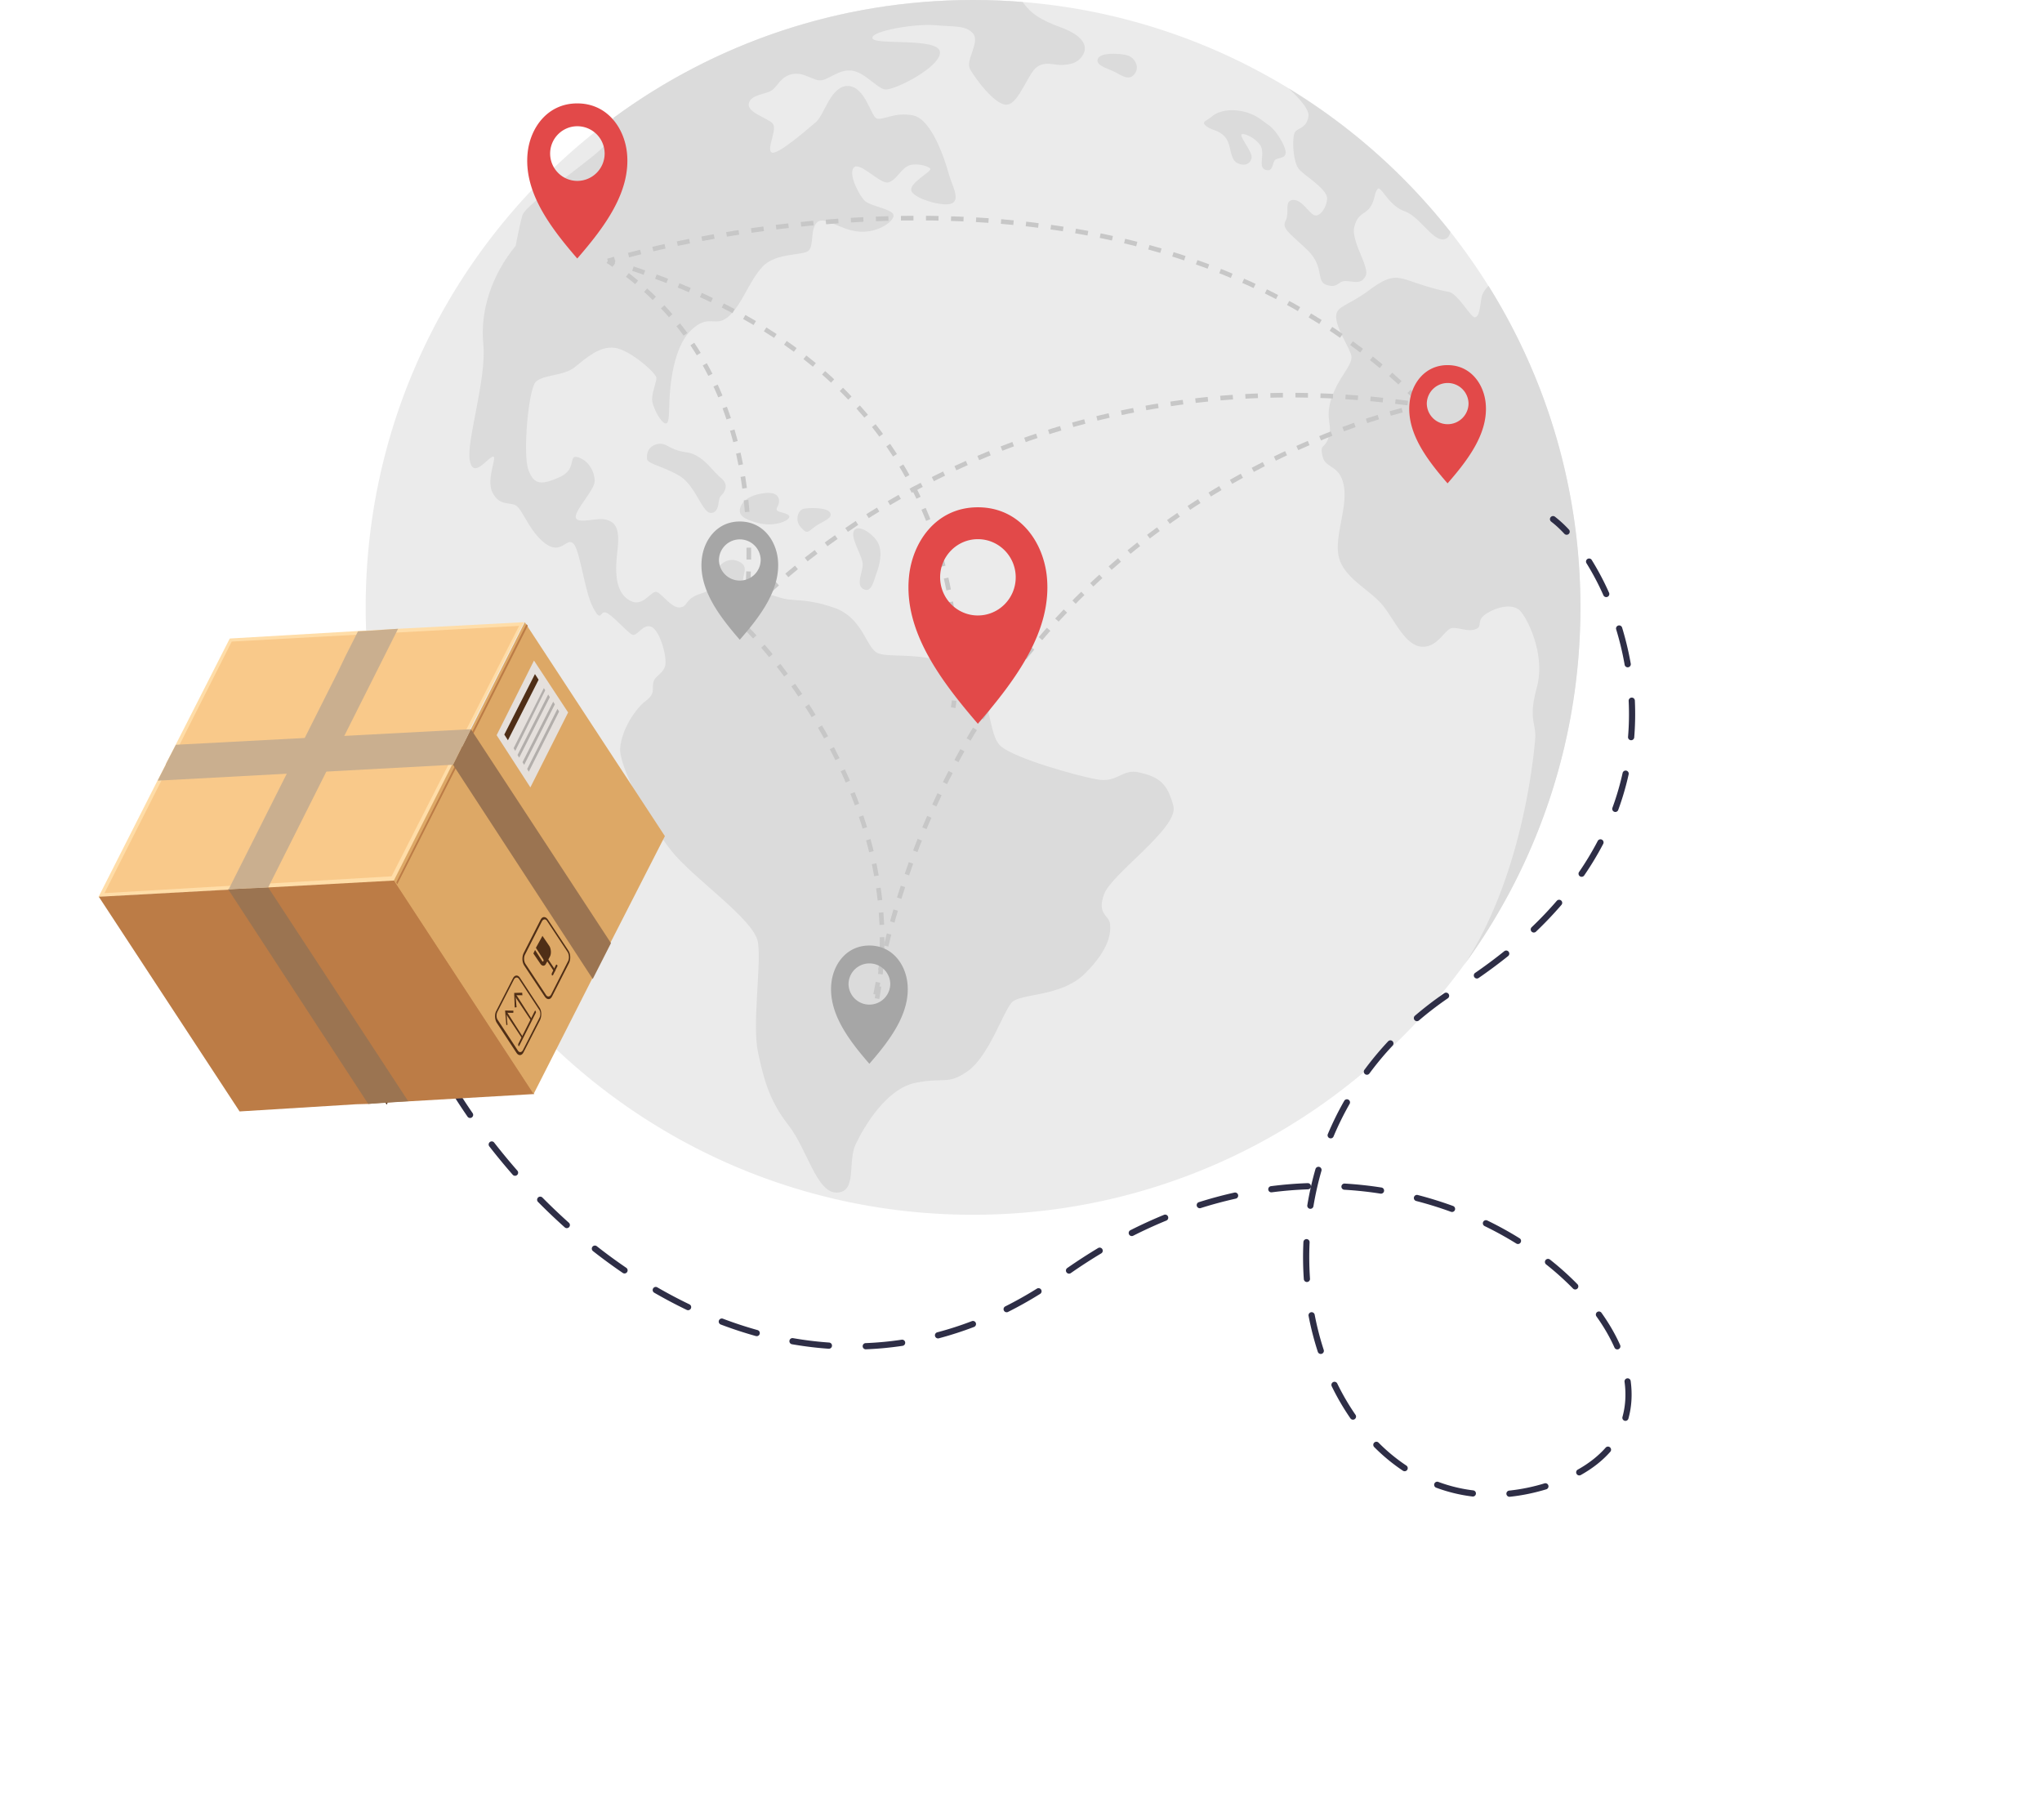 <svg width="331" height="295" fill="none" xmlns="http://www.w3.org/2000/svg"><path d="M256.166 98.44c0 21.628-6.975 41.626-18.807 57.877 0 0 0 .011-.011.011-17.905 24.579-46.901 40.563-79.633 40.563-54.373 0-98.44-44.079-98.44-98.44 0-32.558 15.8-61.416 40.158-79.344C115.753 7.102 135.912 0 157.726 0c2.695 0 5.378.104 8.027.324a97.71 97.71 0 0143.073 13.96 98.573 98.573 0 0126.289 23.306 99.423 99.423 0 016.142 8.732c9.438 15.117 14.909 32.987 14.909 52.118z" fill="#EBEBEB"/><path d="M178.973 144.913c-1.238 3.308.832 3.446.96 4.823.138 1.376 0 4.002-4.002 7.992-4.002 4.002-10.618 3.169-11.994 4.823-1.377 1.654-3.725 8.686-7.033 11.034-3.308 2.348-3.863.96-8.547 1.932-4.684.96-8.27 7.032-9.646 9.923-1.377 2.892.277 7.727-3.031 7.854-3.308.139-4.823-7.032-7.853-10.895-3.03-3.864-4.002-7.31-4.962-11.856-.96-4.545.555-14.064 0-17.789-.555-3.724-10.479-10.34-14.064-14.885-3.586-4.546-8.548-13.648-8.27-16.679.277-3.03 2.487-6.338 4.14-7.587 1.654-1.238.96-1.932 1.238-3.03.278-1.099 1.654-1.377 1.932-2.753.277-1.376-.833-5.517-2.209-6.2-1.377-.694-2.348 1.654-3.17 1.238-.832-.416-3.308-3.308-4.28-3.586-.96-.277-.693 1.793-2.07-.832-1.376-2.614-2.07-9.242-3.169-10.34-1.098-1.1-1.931 1.931-4.545 0-2.614-1.932-3.724-5.656-4.823-6.2-1.099-.555-2.614.139-3.748-2.07-1.133-2.21.995-6.2 0-5.795-.994.416-3.146 3.586-3.69.555-.554-3.03 2.754-13.231 2.21-18.748-.555-5.518 1.376-11.3 5.24-15.996 0 0 .554-3.03 1.098-4.962.555-1.932 12.41-9.647 13.787-11.856.578-.925.763-2.37.972-3.92C115.763 7.101 135.923 0 157.737 0c2.695 0 5.378.104 8.027.324.093.127.185.243.278.37 1.191 1.515 2.486 2.487 5.979 3.77 3.493 1.284 4.315 2.938 3.586 4.315-.74 1.376-1.932 1.654-3.308 1.746-1.376.093-2.672-.647-4.141.278-1.469.913-2.938 5.887-4.869 6.153-1.932.278-5.332-4.407-6.072-5.795-.741-1.376 1.654-4.325.532-5.702-1.134-1.376-3.1-1.099-6.223-1.376-3.123-.278-10.386.925-10.109 2.116.278 1.192 10.664-.185 10.942 2.21.277 2.394-7.622 6.43-9.01 6.072-1.377-.37-3.216-2.753-5.24-3.03-2.024-.278-3.678 1.376-4.95 1.56-1.272.186-2.776-1.375-4.707-1.005-1.932.37-2.395 2.024-3.401 2.671-1.006.648-3.4.648-3.678 2.117-.278 1.469 3.03 2.302 3.863 3.215.833.914-1.018 4.049-.185 4.685.833.648 5.98-3.863 7.264-4.962 1.284-1.099 2.382-5.887 5.147-5.795 2.752.093 3.678 4.777 4.591 5.24.914.462 2.938-1.1 5.98-.463 3.03.648 5.147 7.264 5.702 9.288.555 2.024 1.839 4.048.74 4.87-1.098.832-6.072-.556-6.708-1.84-.648-1.284 3.308-3.215 3.03-3.678-.277-.463-2.579-1.099-3.77-.382-1.191.717-1.747 2.221-3.031 2.591-1.283.37-4.684-3.493-5.609-2.394-.925 1.099.914 4.592 1.839 5.424.925.833 4.326 1.284 4.592 2.21.277.913-2.302 2.937-5.425 2.752-3.123-.185-5.702-2.579-6.893-1.561-1.192 1.006-.555 3.678-1.377 4.592-.832.913-5.332.277-7.541 2.66-2.209 2.394-3.215 5.98-5.424 7.992-2.209 2.024-3.216-.555-6.154 2.302-2.937 2.845-3.4 9.195-3.493 11.393-.092 2.209 0 3.955-.728 3.677-.74-.277-1.747-2.209-2.024-3.4-.278-1.191.647-3.215.647-3.955 0-.74-4.233-4.511-6.708-4.87-2.487-.37-4.684 1.654-6.523 3.123-1.84 1.469-5.147 1.191-6.338 2.394-1.192 1.191-2.117 11.763-1.192 14.25.925 2.486 2.117 2.486 5.055 1.191 2.937-1.284 1.283-3.77 3.03-3.215 1.746.555 2.66 2.394 2.66 3.863 0 1.469-3.493 4.962-3.03 5.98.462 1.017 3.493-.186 4.962.277 1.469.463 2.209 1.376 1.746 5.147-.462 3.77-.185 6.708 2.024 7.946 2.209 1.238 3.447-1.793 4.407-1.376.96.416 2.348 2.625 3.724 2.486 1.377-.138.694-1.376 3.308-2.209 2.614-.833 1.654-1.376 2.209-3.03.556-1.654 2.209-3.03 4.002-2.21 1.793.833.555 2.071.694 3.447.139 1.377 3.308 1.516 5.795 2.348 2.487.833 3.863 0 8.825 1.654s5.239 6.616 7.31 7.449c2.07.833 8.963-.555 13.925 3.03 4.962 3.586 3.586 10.202 6.073 12.133 2.486 1.932 11.716 4.546 15.302 5.24 3.585.694 4.14-1.793 7.032-1.099 2.891.694 4.545 1.515 5.517 5.517.775 3.504-10.005 10.884-11.242 14.192z" fill="#DBDBDB"/><path d="M104.892 74.405c.092.775 2.394 1.099 5.147 2.66 2.752 1.562 3.77 6.154 5.239 6.073 1.469-.093 1.006-2.21 1.562-2.753.555-.555 1.468-1.747 0-2.938-1.469-1.191-2.904-3.77-5.587-4.14-2.683-.37-3.146-1.47-4.337-1.377-1.203.093-2.209.914-2.024 2.475zm15.163 7.726c-.405 1.122 0 1.932 2.938 2.66 2.937.74 5.702-.74 4.777-1.33-.914-.6-2.302-.323-1.747-1.33.555-1.006.359-2.486-2.024-2.209-2.383.278-3.574 1.192-3.944 2.21zm10.294.313c-1.006.15-1.562 1.897-.555 2.995 1.006 1.1 1.006.914 2.209 0 1.191-.913 3.03-1.376 2.579-2.301-.463-.914-3.215-.845-4.233-.694zm8.003 3.759c.451-1.377 2.752-.023 3.77 1.445 1.006 1.47.555 3.586 0 5.147-.555 1.562-.913 3.4-2.209 2.66-1.284-.74.093-2.937-.092-4.233-.185-1.283-1.839-3.897-1.469-5.02zm39.614-76.684c-.485 1.156 1.747 1.561 3.031 2.302 1.284.74 2.301 1.19 3.03 0 .74-1.192-.277-2.58-1.284-2.846-1.006-.289-4.325-.566-4.777.544zm17.372 10.745c.845.89 2.302.74 3.308 2.024 1.006 1.284.648 3.493 1.932 4.14 1.284.648 2.209 0 2.301-.913.093-.914-1.839-3.216-1.654-3.678.186-.463 2.661.648 3.216 2.024.555 1.376-.555 3.308.74 3.678 1.284.37 1.006-1.284 1.562-1.654.555-.37 1.746-.185 1.654-1.284-.093-1.099-1.562-3.493-2.753-4.326-1.192-.832-2.117-1.746-4.141-2.209-2.024-.462-3.956-.092-4.962.74-1.018.822-1.723.914-1.203 1.458zm39.765 17.326c-.115.463-.277.798-.52.971-1.932 1.377-4.233-3.4-6.894-4.314-2.671-.925-3.863-4.325-4.406-3.585-.555.729-.37 1.746-1.192 2.938-.832 1.19-2.024.925-2.567 3.215-.555 2.302 2.567 6.523 1.839 7.911-.741 1.377-1.654.914-3.123.833-1.469-.092-1.191 1.191-3.123.648-1.932-.555-.278-2.938-3.308-5.795-3.03-2.845-4.048-3.4-3.4-4.684.647-1.284-.278-3.123 1.098-3.308 1.377-.185 2.487 1.839 3.401 2.394.914.555 2.116-1.099 2.209-2.58.093-1.468-3.215-3.492-4.407-4.637-1.191-1.145-1.284-5.298-.832-6.119.451-.82 1.839-.555 2.209-2.567.219-1.192-1.666-3.17-3.25-4.604a98.681 98.681 0 0126.266 23.283zm13.729 82.409c.277-2.938-1.192-3.123.277-8.547 1.469-5.425-1.561-11.22-2.66-12.41-1.099-1.192-3.493-.834-5.424.37-1.932 1.191-.556 2.116-1.839 2.567-1.284.463-2.568-.278-3.771-.185-1.191.092-2.302 3.123-4.869 3.03-2.568-.092-4.222-3.77-6.154-6.384-1.931-2.614-5.887-4.28-7.171-7.495-1.283-3.216 1.192-8.177.648-11.948-.555-3.77-3.03-2.938-3.493-5.054-.462-2.117.37-1.1 1.018-3.123.648-2.024-.74-3.123.555-6.616 1.284-3.493 3.586-5.24 3.031-6.801-.556-1.561-2.302-4.14-2.395-5.968-.092-1.828 1.747-1.747 5.24-4.326 3.493-2.568 4.407-2.383 7.078-1.469 2.672.914 4.326 1.377 5.887 1.654 1.562.278 3.679 4.326 4.326 4.14.648-.184.74-1.376 1.018-3.122.116-.74.613-1.434 1.145-1.978 9.45 15.117 14.909 32.975 14.909 52.117 0 21.629-6.974 41.627-18.807 57.877 9.357-14.319 11.173-33.391 11.451-36.329z" fill="#DBDBDB"/><path d="M98.53 42.297s.382-.115 1.1-.323" stroke="#C7C7C7" stroke-width=".75" stroke-miterlimit="10"/><path d="M101.884 41.349c15.88-4.175 84.444-19.038 127.135 22.67" stroke="#C7C7C7" stroke-width=".75" stroke-miterlimit="10" stroke-dasharray="2.03 2.03"/><path d="M229.853 64.851c.277.278.543.544.809.822m-109.693 36.109c-.058-.219-.069-.613-.058-1.145" stroke="#C7C7C7" stroke-width=".75" stroke-miterlimit="10"/><path d="M121.038 98.405c.648-9.912 2.695-37.96-20.634-54.812" stroke="#C7C7C7" stroke-width=".75" stroke-miterlimit="10" stroke-dasharray="1.93 1.93"/><path d="M99.49 42.945a27.86 27.86 0 00-.96-.648m23.513 56.143s.266-.301.799-.833" stroke="#C7C7C7" stroke-width=".75" stroke-miterlimit="10"/><path d="M124.519 95.976c9.473-8.906 45.802-38.458 103.83-30.627" stroke="#C7C7C7" stroke-width=".75" stroke-miterlimit="10" stroke-dasharray="2.03 2.03"/><path d="M229.528 65.5l1.145.173m-76.163 49.029s.07-.405.151-1.145" stroke="#C7C7C7" stroke-width=".75" stroke-miterlimit="10"/><path d="M154.857 111.301c.717-11.925-1.029-51.92-54.118-68.344" stroke="#C7C7C7" stroke-width=".75" stroke-miterlimit="10" stroke-dasharray="1.97 1.97"/><path d="M99.64 42.621c-.37-.115-.74-.22-1.11-.324m132.145 23.376s-.393.07-1.122.243" stroke="#C7C7C7" stroke-width=".75" stroke-miterlimit="10"/><path d="M227.286 66.483c-14.874 3.955-74.267 24.277-86.018 98.624" stroke="#C7C7C7" stroke-width=".75" stroke-miterlimit="10" stroke-dasharray="2.01 2.01"/><path d="M141.095 166.264l-.174 1.145" stroke="#C7C7C7" stroke-width=".75" stroke-miterlimit="10"/><path d="M120.968 101.782s30.038 29.436 19.952 65.627" stroke="#C7C7C7" stroke-width=".75" stroke-miterlimit="10" stroke-dasharray="2 2"/><path d="M101.634 24.83c-.407-4.051-3.17-8.071-8.064-8.071-4.877 0-7.656 4.035-8.049 8.07-.619 6.25 3.58 11.91 8.05 17.068 4.484-5.159 8.683-10.817 8.063-17.068zm-8.049 4.49c-2.43 0-4.41-1.988-4.41-4.43 0-2.442 1.98-4.43 4.41-4.43a4.428 4.428 0 014.425 4.43 4.438 4.438 0 01-4.425 4.43zm76.108 64.167c-.566-5.653-4.399-11.265-11.186-11.265-6.766 0-10.62 5.633-11.165 11.266-.858 8.724 4.965 16.622 11.165 23.822 6.221-7.2 12.044-15.098 11.186-23.823zm-11.186 6.269c-3.372 0-6.116-2.775-6.116-6.184 0-3.41 2.744-6.183 6.116-6.183 3.393 0 6.137 2.774 6.137 6.183 0 3.41-2.744 6.183-6.137 6.183z" fill="#E24949"/><path d="M126.092 90.679c-.312-3.088-2.428-6.154-6.176-6.154-3.736 0-5.864 3.077-6.165 6.154-.474 4.765 2.741 9.08 6.165 13.012 3.435-3.933 6.651-8.247 6.176-13.012zm-6.176 3.423a3.381 3.381 0 01-3.377-3.377 3.384 3.384 0 016.766 0 3.384 3.384 0 01-3.389 3.377z" fill="#A6A6A6"/><path d="M240.82 65.332c-.312-3.088-2.429-6.153-6.176-6.153-3.736 0-5.864 3.076-6.165 6.153-.474 4.765 2.741 9.08 6.165 13.012 3.435-3.932 6.65-8.247 6.176-13.012zm-6.165 3.424a3.381 3.381 0 01-3.377-3.378 3.384 3.384 0 016.766 0c0 1.862-1.527 3.378-3.389 3.378z" fill="#E24949"/><path d="M147.097 159.405c-.312-3.088-2.429-6.153-6.177-6.153-3.735 0-5.864 3.076-6.164 6.153-.475 4.765 2.741 9.079 6.164 13.012 3.436-3.933 6.651-8.258 6.177-13.012zm-6.177 3.424a3.382 3.382 0 01-3.377-3.378 3.384 3.384 0 016.766 0 3.384 3.384 0 01-3.389 3.378z" fill="#A6A6A6"/><path d="M64.793 121.454a.5.5 0 00-.76.19 33.563 33.563 0 00-1.149 2.831.503.503 0 00.946.336 33.02 33.02 0 011.113-2.749.501.501 0 00-.15-.608zm193.106-30.822a.5.5 0 00-.731.664 43.078 43.078 0 012.746 5.204.502.502 0 00.916-.409 44.432 44.432 0 00-2.811-5.322.422.422 0 00-.12-.137zm4.862 10.838a.495.495 0 00-.452-.08.499.499 0 00-.332.627 48.113 48.113 0 011.372 5.727.501.501 0 10.989-.174 49.784 49.784 0 00-1.4-5.846.53.53 0 00-.177-.254zm2.044 11.699a.503.503 0 00-.806.419 44.84 44.84 0 01-.102 5.881.503.503 0 001 .083 46.32 46.32 0 00.106-6.012.502.502 0 00-.198-.371zm-.993 11.827a.502.502 0 00-.793.291c-.42 1.9-.975 3.8-1.652 5.642a.5.5 0 00.298.644.498.498 0 00.644-.298 44.863 44.863 0 001.689-5.77.506.506 0 00-.186-.509zm-4.077 11.143a.501.501 0 00-.75.165 48.532 48.532 0 01-3.036 5.042.503.503 0 00.829.568 49.932 49.932 0 003.099-5.145.506.506 0 00-.142-.63zm-6.702 9.798a.506.506 0 00-.686.071 61.279 61.279 0 01-4.068 4.274.501.501 0 10.693.725 61.012 61.012 0 004.135-4.345.503.503 0 00-.054-.709l-.02-.016zm-8.581 8.229a.498.498 0 00-.618.008 79.723 79.723 0 01-4.745 3.529.502.502 0 00.568.825 82.01 82.01 0 004.807-3.571.505.505 0 00-.012-.791zm-9.745 6.825a.498.498 0 00-.589-.014 56.498 56.498 0 00-4.763 3.653.501.501 0 10.652.763 55.305 55.305 0 014.68-3.586.501.501 0 00.128-.697.462.462 0 00-.108-.119zm-9.024 7.731a.502.502 0 00-.672.057 52.42 52.42 0 00-3.34 3.946c-.169.221-.337.447-.504.67a.504.504 0 00.106.705.499.499 0 00.7-.105 51.319 51.319 0 013.768-4.528.506.506 0 00-.023-.711c-.009-.015-.022-.024-.035-.034zm-7.049 9.553a.503.503 0 00-.74.148 50.512 50.512 0 00-2.657 5.388.498.498 0 00.268.657.498.498 0 00.657-.268 49.467 49.467 0 012.604-5.282.496.496 0 00-.132-.643zm32.599 25.867a.505.505 0 00-.698.087.504.504 0 00.08.705 46.58 46.58 0 014.379 3.932.503.503 0 00.719-.702 47.284 47.284 0 00-4.475-4.018l-.005-.004zm-4.871-3.414a57.109 57.109 0 00-5.301-2.921.503.503 0 00-.438.904 57.08 57.08 0 015.168 2.844.498.498 0 00.69-.162.502.502 0 00-.119-.665zm13.124 11.941a.505.505 0 00-.595-.011.504.504 0 00-.116.702c1.191 1.668 2.175 3.369 2.927 5.057a.5.5 0 10.916-.409c-.777-1.747-1.796-3.508-3.027-5.231a.448.448 0 00-.105-.108zm-23.817-17.13a.485.485 0 00-.132-.073 62.065 62.065 0 00-5.729-1.779.498.498 0 00-.61.361.499.499 0 00.361.61 60.879 60.879 0 015.637 1.751.503.503 0 00.644-.299.51.51 0 00-.171-.571zm-11.51-2.968a.488.488 0 00-.227-.096 62.668 62.668 0 00-5.962-.642.501.501 0 10-.06 1.002c1.958.114 3.932.326 5.868.631a.502.502 0 00.381-.895zm39.976 30.932a.504.504 0 00-.372-.1.503.503 0 00-.43.563c.271 2.009.153 3.924-.338 5.693a.506.506 0 00.346.619.502.502 0 00.617-.348c.531-1.901.656-3.954.369-6.097a.495.495 0 00-.192-.33zm-50.113-34.286a.503.503 0 00-.788.262 51.183 51.183 0 00-1.323 5.862.502.502 0 00.993.163 50.636 50.636 0 011.299-5.745.512.512 0 00-.181-.542zm-1.728 2.65a.513.513 0 00-.321-.102 64.333 64.333 0 00-5.974.494.502.502 0 00.129.995 63.329 63.329 0 015.882-.487.499.499 0 00.284-.9zm48.654 42.701a.499.499 0 00-.679.068c-1.19 1.349-2.709 2.549-4.522 3.561a.501.501 0 00-.192.684.501.501 0 00.684.193c1.912-1.067 3.521-2.336 4.785-3.772a.504.504 0 00-.076-.734zm-48.863-33.633a.504.504 0 00-.807.378c-.093 2-.072 4.021.065 6.009a.502.502 0 101.003-.07 51.19 51.19 0 01-.065-5.89.504.504 0 00-.196-.427zm-11.577-7.548a.512.512 0 00-.415-.092 68.767 68.767 0 00-5.785 1.56.503.503 0 00.304.958 67.32 67.32 0 015.7-1.535.5.5 0 00.38-.599.495.495 0 00-.184-.292zm50.301 47.123a.498.498 0 00-.45-.083 30.893 30.893 0 01-5.728 1.171.505.505 0 00-.449.55c.03.276.276.476.55.449 1.942-.2 3.932-.608 5.916-1.208a.503.503 0 00.161-.879zm-37.893-27.724a.503.503 0 00-.801.493 48.006 48.006 0 001.498 5.824.502.502 0 10.957-.313 47.23 47.23 0 01-1.466-5.701.514.514 0 00-.188-.303zm-23.744-15.818a.507.507 0 00-.496-.065 76.894 76.894 0 00-5.444 2.49.502.502 0 00.453.896 75.117 75.117 0 015.374-2.457.503.503 0 00.113-.864zm27.449 27.098a.501.501 0 00-.756.616 39.35 39.35 0 003.032 5.203.502.502 0 10.825-.573 38.798 38.798 0 01-2.958-5.071.47.47 0 00-.143-.175zm22.426 17.596a.512.512 0 00-.244-.102 24.694 24.694 0 01-5.656-1.373.5.5 0 10-.35.939 25.796 25.796 0 005.885 1.43.5.5 0 00.365-.894zm-15.64-7.884a.503.503 0 00-.659.756 30.035 30.035 0 004.662 3.842.5.5 0 10.553-.837 28.76 28.76 0 01-4.504-3.713c-.018-.018-.034-.035-.052-.048zm-44.851-31.46a.499.499 0 00-.563-.031 90.295 90.295 0 00-5.02 3.253.503.503 0 00.573.824 86.216 86.216 0 014.962-3.215.497.497 0 00.172-.688.423.423 0 00-.124-.143zm-9.913 6.574a.5.5 0 00-.57-.027 63.696 63.696 0 01-5.145 2.888.502.502 0 00.448.897 64.57 64.57 0 005.225-2.934.505.505 0 00.042-.824zM62.151 129.991a.504.504 0 00-.8.31 43.47 43.47 0 00-.638 5.981.5.5 0 00.483.52.5.5 0 00.52-.484c.078-2.007.286-3.971.623-5.841a.495.495 0 00-.188-.486zm95.865 84.213a.498.498 0 00-.486-.069 55.333 55.333 0 01-5.608 1.809.5.5 0 00-.355.614c.07.265.346.427.612.357a57.682 57.682 0 005.708-1.843c.259-.1.387-.39.29-.647a.46.46 0 00-.161-.221zM61.65 141.852a.483.483 0 00-.343-.099.501.501 0 00-.462.54c.153 1.939.419 3.939.783 5.949a.502.502 0 10.988-.179 57.51 57.51 0 01-.77-5.849.507.507 0 00-.196-.362zm2.105 11.699a.496.496 0 00-.437-.084.498.498 0 00-.35.617 77.52 77.52 0 001.814 5.71.501.501 0 00.944-.339 76.923 76.923 0 01-1.79-5.634.504.504 0 00-.181-.27zm82.78 63.687a.505.505 0 00-.378-.097 53.751 53.751 0 01-5.864.554.502.502 0 00.037 1.002 53.97 53.97 0 005.974-.564.5.5 0 00.42-.571.488.488 0 00-.189-.324zm-78.762-52.486a.5.5 0 00-.763.599 92.188 92.188 0 002.598 5.392.501.501 0 10.89-.466 90.177 90.177 0 01-2.57-5.333.534.534 0 00-.155-.192zm66.894 52.95a.487.487 0 00-.27-.101 57.611 57.611 0 01-5.849-.714.5.5 0 00-.581.408.5.5 0 00.408.581c1.978.345 3.982.592 5.953.728a.504.504 0 00.339-.902zm-61.392-42.401a.5.5 0 00-.563-.031.504.504 0 00-.172.689 99.503 99.503 0 003.245 5.026.5.5 0 00.697.128.499.499 0 00.128-.696 99.646 99.646 0 01-3.21-4.976.474.474 0 00-.125-.14zm49.688 40.365a.545.545 0 00-.17-.086 65.032 65.032 0 01-5.611-1.844.501.501 0 10-.354.94 66.93 66.93 0 005.697 1.873.5.5 0 00.616-.348.492.492 0 00-.178-.535zM80.02 185.104a.502.502 0 00-.703.706 103.543 103.543 0 003.809 4.613.503.503 0 00.757-.66 106.006 106.006 0 01-3.775-4.567.412.412 0 00-.088-.092zm31.821 26.357a.586.586 0 00-.089-.055 76.578 76.578 0 01-5.227-2.766.502.502 0 00-.503.867 78.857 78.857 0 005.297 2.803.499.499 0 00.668-.235.496.496 0 00-.146-.614zm-23.975-17.409a.502.502 0 00-.66.752 96.085 96.085 0 004.335 4.126.503.503 0 00.709-.037.503.503 0 00-.037-.709 99.443 99.443 0 01-4.29-4.084c-.019-.018-.04-.034-.057-.048zm13.673 11.452l-.023-.018a87.638 87.638 0 01-4.775-3.497.501.501 0 10-.62.79 89.054 89.054 0 004.829 3.538.5.5 0 00.696-.132.498.498 0 00-.107-.681zm150.51-121.757a.5.5 0 00-.704.094.5.5 0 00.094.704c.698.532 1.42 1.198 2.149 1.983a.503.503 0 00.736-.685 18.712 18.712 0 00-2.275-2.096z" fill="#2E2E46"/><path d="M63.219 177.909l-.543 1.142-.637-1.099.543-1.143.637 1.1z" fill="#4F2E16"/><path d="M64.524 101.914l-6.435.36-20.847 1.219-8.794 17.275-1.473 2.85-.14.344-1.341 2.622-9.538 18.817 19.01-1.041 1.89-.116.353.022 3.07-.16 3.069-.16 20.487-1.124 9.414-18.707 1.349-2.74.139-.344 1.411-2.794 8.802-17.393-20.426 1.07z" fill="#FFDDA8"/><path d="M63.96 142.712l22.654 34.609-20.432 1.187-.117-.008-3.601.186-1.242.098-1.538.139-1.945.054-18.902 1.165-22.818-34.796 21.018-1.149 1.539-.139 1.18-.043 3.717-.179 20.488-1.124z" fill="#BC7C46"/><path d="M76.328 118.189l-.744 1.542-.597 1.08-.132.227-.195.282-1.403 2.677-9.414 18.707 22.654 34.609 9.468-18.644 1.613-3.194.543-1.143.799-1.479 8.856-17.33-22.709-34.671-8.739 17.337z" fill="#DDA866"/><path d="M84.725 168.024l-.132.227-2.632-3.99.14-.344 2.624 4.107z" fill="#4F2E16"/><path d="M83.225 163.811l-.023.351-1.117-.011.172 1.952-.18.048-.204-2.367 1.352.027zm2.975 1.363l-.133.227-2.687-4.052.195-.282 2.624 4.107z" fill="#4F2E16"/><path d="M84.645 160.899l.033.414-1.117-.012.171 1.953-.297.04-.087-2.359 1.297-.036zm2.207 3.258l-2.69 5.361c-.063.055-.125.11-.118-.007-.054-.063-.047-.18-.04-.297l2.691-5.362c.062-.054.125-.109.117.008.055.062.103.242.04.297z" fill="#4F2E16"/><path d="M87.544 165.317l-2.683 5.245c-.271.571-.802.597-1.125.106l-3.221-4.91c-.322-.491-.38-1.436-.054-1.945l2.683-5.244c.271-.572.802-.597 1.124-.106l3.222 4.909c.322.491.326 1.374.054 1.945zM80.625 164c-.201.399-.183 1.047.091 1.359l3.222 4.909c.212.367.626.334.828-.065l2.683-5.244c.202-.4.184-1.048-.09-1.359l-3.222-4.91c-.213-.366-.627-.334-.828.066L80.625 164zm11.618-7.92l-2.753 5.417c-.27.571-.802.597-1.18.044l-3.33-5.035c-.378-.553-.38-1.436-.11-2.007l2.753-5.417c.272-.571.803-.596 1.18-.043l3.331 5.034c.377.553.38 1.436.11 2.007zm-7.153-1.332c-.202.399-.184 1.048.084 1.476l3.331 5.035c.213.366.626.333.828-.066l2.753-5.417c.201-.399.183-1.047-.084-1.476l-3.331-5.034c-.213-.366-.626-.334-.828.066l-2.753 5.416z" fill="#4F2E16"/><path d="M89.985 157.409c-.062.055-.125.11-.18.048l-2.42-3.624c-.055-.062-.047-.179-.04-.296.063-.055.125-.11.18-.048l2.42 3.624c.055.062.047.179.04.296z" fill="#4F2E16"/><path d="M90.324 156.666l-.674 1.369c-.063.055-.125.11-.18.048-.055-.062-.047-.179-.04-.297l.674-1.369c.063-.055.125-.11.18-.048.11.125.102.242.04.297zm-2.394-4.975l1.132 1.659c.267.429.333 1.257.069 1.711l-.598 1.08c-.209.517-.677.487-.945.059l-1.131-1.66.271-.571 1.18 1.839c.054.062.171.07.179-.048.062-.055.014-.234-.04-.296l-1.18-1.84 1.064-1.933z" fill="#4F2E16"/><path d="M37.564 103.985l-20.627 40.772 46.536-2.723 20.674-40.593-46.583 2.544z" fill="#F9C98A"/><path d="M85.34 101.163l.22.249-21.17 41.915-.156-.304 21.106-41.86zm-10.362 19.765l-.194.282-47.887 2.697.194-.282 47.887-2.697z" fill="#BC7C46"/><path d="M74.916 120.983l.377.554-.249.22-.268-.429.14-.345z" fill="#BC7C46"/><path d="M76.327 118.19l22.708 34.671-2.954 5.815-22.646-34.726 2.892-5.76z" fill="#9B7451"/><path d="M76.328 118.189l-1.349 2.739-.194.282-1.349 2.74-47.88 2.579 1.342-2.622.14-.345 1.473-2.849 47.817-2.524z" fill="#CAAF8F"/><path d="M43.472 143.836l22.709 34.671-.117-.007-6.381.422-22.702-34.788 6.491-.298z" fill="#9B7451"/><path d="M64.525 101.914l-21.052 41.922-3.07.16-.351-.022-2.718.182-.297.04 17.687-35.191 1.287-2.684 2.016-3.992 2.538-.135 1.656-.131 2.304-.149z" fill="#CAAF8F"/><path d="M92.09 115.473l-6.118 12.148-5.47-8.463 6.056-12.093 5.532 8.408z" fill="#E5E0DC"/><path d="M87.305 110.171l-4.971 9.808-.59-.92 4.971-9.807.59.919z" fill="#4F2E16"/><path d="M88.374 111.886l-4.853 9.815-.267-.429 4.908-9.752.212.366zm.755 1.106l-4.971 9.808-.267-.429 4.97-9.807.267.428zm.808 1.169l-4.97 9.808-.268-.429 4.97-9.807.268.428zm.691 1.162l-4.909 9.753-.267-.429 4.909-9.753.267.429z" fill="#B2AEAB"/></svg>